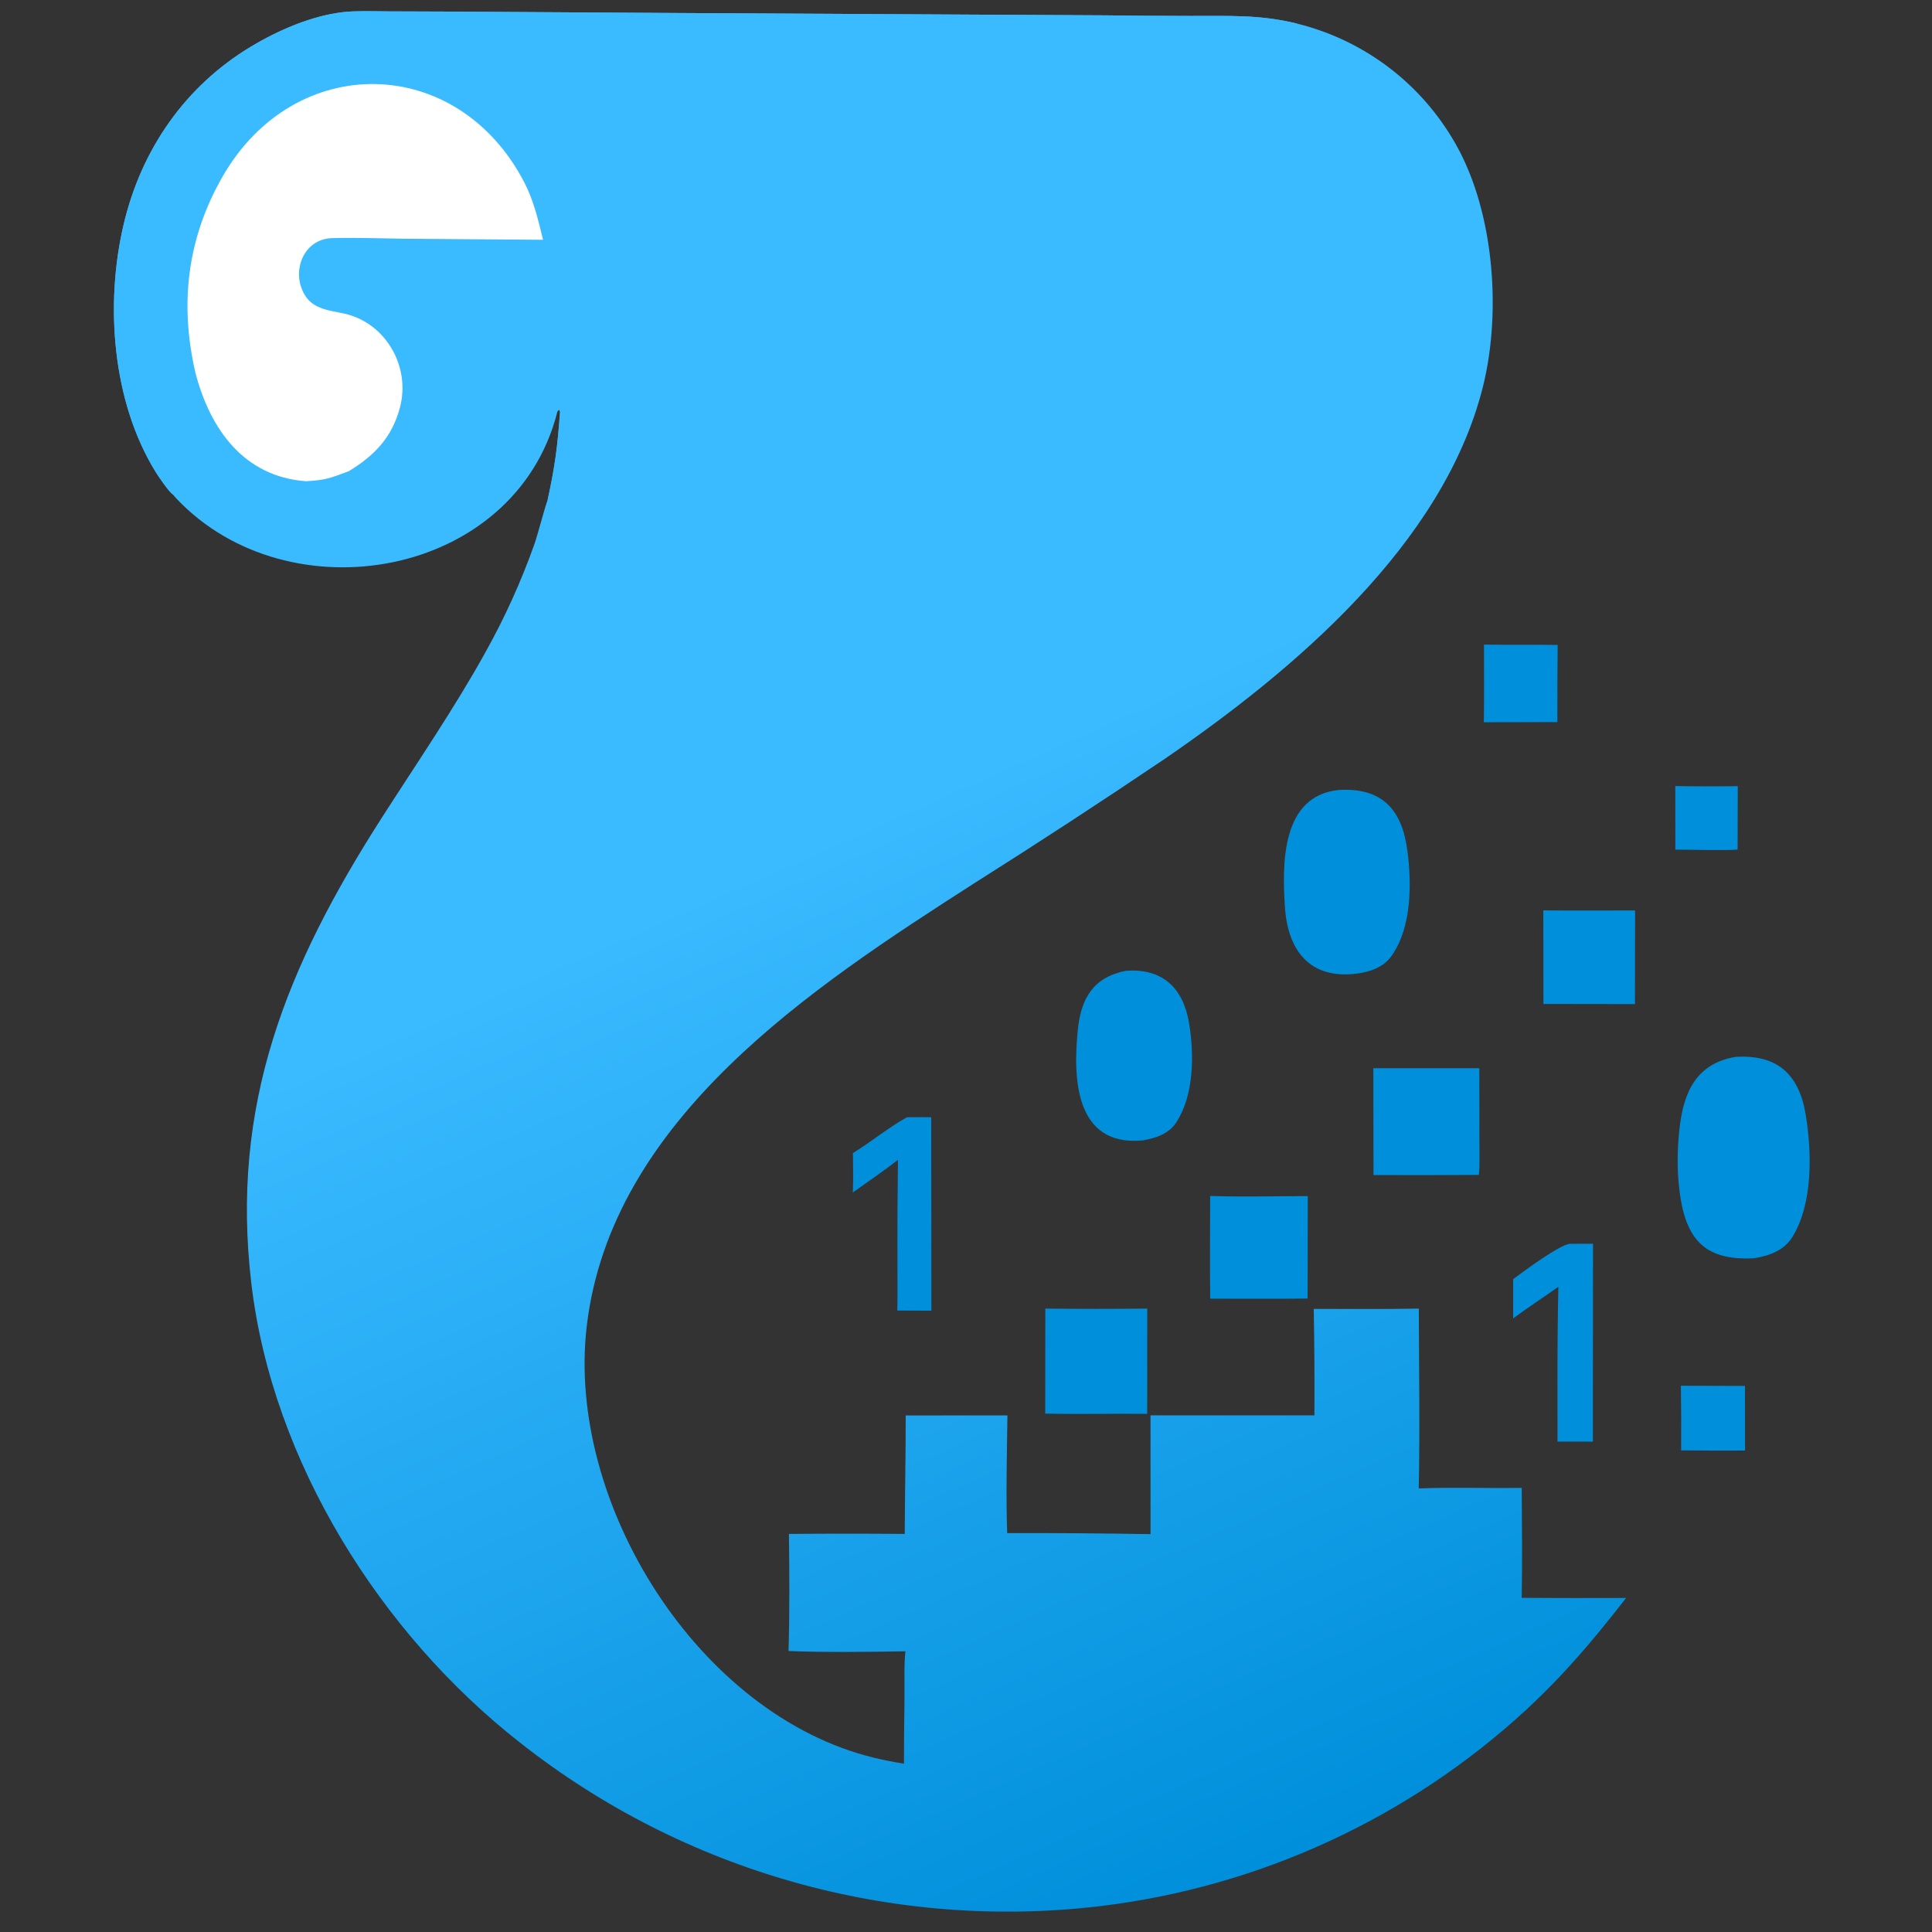 <svg width="732" height="732" viewBox="0 0 732 732" fill="none" xmlns="http://www.w3.org/2000/svg">
<rect x="0" y="0" width="732" height="732" fill="#333333" stroke="none"/>
<g clip-path="url(#clip0_12_3995)">
<path d="M65.561 187.404C63.903 186.25 60.058 180.572 58.926 178.734C42.487 152.061 39.745 115.184 46.837 85.072C53.518 56.703 70.073 32.651 95.219 17.582C105.517 11.412 117.985 6.015 129.964 4.596C134.56 4.051 141.227 4.269 146.001 4.302L168.805 4.385L257.165 4.933L418.591 5.814C429.379 5.958 440.169 6.034 450.958 6.044C465.357 6.092 477.259 5.441 491.415 8.938C515.931 14.98 537.04 30.52 550.094 52.134C566.005 77.998 569.119 117.549 561.837 146.592C546.85 206.36 489.932 254.127 441.425 287.435C417.466 303.603 393.262 319.406 368.823 334.839C307.775 374.02 231.6 423.866 222.311 502.415C214.393 569.365 264.518 649.864 331.279 666.012C334.987 666.897 338.727 667.636 342.492 668.226C342.475 660.005 342.604 651.667 342.703 643.434C342.761 638.519 342.476 630.308 343.048 625.652C329.815 625.882 311.85 626.089 298.76 625.537C299.198 611.374 299.091 595.418 298.913 581.182C313.541 581.051 328.17 581.05 342.798 581.181C342.829 566.241 343.189 551.161 343.149 536.288L381.695 536.272C381.525 550.238 381.09 566.946 381.607 580.862C399.713 580.819 417.819 580.951 435.922 581.259L435.909 536.252L498.007 536.249C498.086 522.805 498.001 509.361 497.753 495.92C510.899 495.907 524.443 496.06 537.557 495.797C537.612 518.161 538.008 541.689 537.529 563.938C550.208 563.43 563.727 563.938 576.553 563.722C576.604 577.31 576.821 591.84 576.542 605.394C589.731 605.479 602.919 605.493 616.108 605.435C603.689 621.345 593.274 633.803 578.33 647.739C533.637 688.915 477.111 714.97 416.773 722.207C338.181 731.535 259.105 709.23 196.971 660.208C144.088 618.773 103.256 553.714 95.248 486.451C87.171 418.604 108.567 366.146 144.63 309.865C157.777 289.347 172.119 268.443 183.891 247.191C191.225 234.073 197.438 220.36 202.466 206.197C203.761 202.547 206.614 191.432 207.462 189.53C210.29 176.642 211.243 169.179 212.187 156.11L211.813 155.302C211.379 155.709 211.252 155.701 211.107 156.269C195.048 219.071 109.29 233.885 66.841 188.888C66.358 188.376 65.999 187.966 65.561 187.404Z" fill="url(#paint0_linear_12_3995)"/>
<path d="M65.561 187.404C63.903 186.25 60.058 180.572 58.926 178.734C42.487 152.061 39.745 115.184 46.837 85.072C53.518 56.703 70.073 32.651 95.219 17.582C105.517 11.412 117.985 6.015 129.964 4.596C134.56 4.051 141.227 4.269 146.001 4.302L168.805 4.385L257.165 4.933L418.591 5.814C429.379 5.958 440.169 6.034 450.958 6.044C465.357 6.092 477.259 5.441 491.415 8.938C489.071 10.48 486.432 9.117 483.598 8.639C478.234 7.735 472.894 8.387 467.478 7.626C464.757 7.249 464.877 9.423 460.954 7.169C459.867 7.089 459.959 7.232 459.133 7.634C454.841 9.725 449.508 8.887 445.07 8.123C445.388 8.178 436.897 9.72 436.835 9.742C432.535 11.293 427.819 14.995 423.417 16.496C422.667 16.751 416.874 16.026 415.886 16.438C415.82 16.465 413.34 18.91 413.001 19.18C407.782 23.346 403.561 30.719 397.276 33.191C396.301 33.575 395.822 35.569 395.552 35.659C394.935 35.863 391.527 36.057 391.076 36.529C389.1 38.594 385.984 38.029 384.374 40.125C383.91 40.728 382.673 42.041 381.941 42.01C377.843 41.836 377.079 41.993 374.162 44.891C372.035 47.005 362.905 56.533 360.706 57.44L360.084 56.638C357.314 57.219 354.353 57.95 351.692 58.68C350.141 59.106 349.928 56.517 346.585 58.586C344.272 60.017 340.922 57.611 339.473 59.393C340.753 62.558 338.757 62.856 338.054 66.422C337.542 69.017 332.57 71.087 330.622 72.783C327.099 73.909 321.171 75.283 317.208 76.359C316.002 75.243 315.858 75.143 315.024 73.761C314.749 73.893 314.475 74.024 314.201 74.155L313.894 73.801L313.259 74.379C313.857 76.138 314.707 75.243 315.256 77.409L314.697 78.266L314.337 77.721L312.987 77.074C311.551 77.793 310.605 78.37 309.988 79.904C309.293 81.631 307.326 81.041 306.678 81.358C304.312 82.517 302.034 85.463 300.114 87.35C299.638 87.825 296.698 88.109 296.537 88.36C295.901 89.356 296.255 90.37 295.029 90.863C294.478 90.057 294.255 89.655 293.802 88.786C293.11 88.696 293.42 88.633 292.861 88.912L292.567 88.089L291.862 88.565L291.587 88.195C290.807 89.668 290.381 90.681 289.224 91.895L288.328 91.892L289.007 92.052L288.41 92.015C287.47 90.715 287.816 90.781 286.557 90.284L286.153 90.54C286.489 91.01 287.219 91.835 287.236 92.285C285.569 93.056 284.26 91.588 281.885 92.909C278.623 94.723 277.079 96.792 274.655 99.53L274.151 99.077C271.198 101.003 267.504 101.485 265.144 104.015C264.651 104.544 263.835 105.073 263.239 105.493L262.78 104.681C259.494 105.871 256.336 106.273 254.416 109.188L253.909 108.256C250.604 107.71 249.165 111.731 247.914 112.36C244.494 114.079 241.355 116.098 238.094 118.194C235.636 119.775 231.044 122.609 228.284 120.791C227.163 120.046 227.72 119.423 225.989 118.876C219.137 120.409 218.716 123.084 213.213 126.315C212.756 126.584 211.18 125.914 210.637 125.66C206.417 129.169 201.254 127.806 197.218 129.457C191.762 131.69 186.023 138.248 180.028 139.538C176.625 140.146 175.961 142.13 173.791 140.565L172.978 141.341C172.432 141.317 169.425 140.848 169.428 140.847C166.773 141.663 163.157 142.671 160.821 144.038C159.495 144.814 159.723 147.356 157.406 147.254C156.365 148.383 156.39 151.455 156.001 153.19C155.391 155.913 152.177 159.188 151.756 161.683C151.659 162.263 151.925 162.143 151.482 163.253C150.49 164.237 148.206 166.044 147.69 166.82L147.743 168.209C146.191 168.745 144.506 169.114 143.648 170.496C144.432 170.943 144.027 170.746 144.862 171.087C144.242 171.532 144.601 171.404 143.764 171.406L143.623 171.735C143.214 172.667 143.153 173.053 142.291 173.587L141.749 173.268L141.949 172.307C139.083 174.416 135.683 178.646 132.171 178.521C125.08 181.145 123.66 181.876 115.935 182.328C113.397 184.025 111.037 183.369 108.221 182.95C105.639 182.565 102.668 181.553 100.335 180.727C98.287 180.002 97.667 178.74 96.146 179.817C95.88 180.005 92.205 177.101 91.511 177.282L89.808 177.891C86.609 175.561 83.598 172.339 80.526 169.944C79.371 169.044 77.573 168.375 76.624 168C74.684 167.121 73.301 167.715 71.389 168.211C71.176 168.266 69.023 167.298 68.493 167.457C65.702 168.292 66.588 169.723 63.777 168.432C63.3 170.713 62.731 172.951 62.697 175.277C63.159 175.873 64.32 177.235 64.498 177.845C65.677 176.881 65.053 177.035 66.353 177.103C67.162 177.822 67.142 177.746 67.392 178.792C67.169 180.625 66.151 183.388 65.302 185.052C64.523 184.585 64.567 184.611 63.996 183.9L63.647 183.894C64.239 185.486 65.493 185.748 66.093 187.301L65.561 187.404Z" fill="#3ABAFF"/>
<path d="M115.935 182.328C92.478 180.627 79.633 162.715 74.042 141.244C68.02 115.22 70.874 90.401 84.278 66.991C111.675 19.145 173.431 20.399 198.676 69.161C202.222 76.011 203.891 83.251 205.755 90.849L153.14 90.448C144.088 90.334 134.829 89.979 125.843 90.22C114.79 90.518 110.128 103.192 115.56 111.877C118.777 117.248 125.063 117.608 130.491 118.828C146.184 122.356 155.6 138.891 151.555 154.3C148.547 165.757 141.878 172.583 132.171 178.521C125.08 181.145 123.66 181.876 115.935 182.328Z" fill="white"/>
<path d="M212.187 156.11C212.412 155.45 212.451 155.234 212.372 154.54L212.986 154.473C214.105 155.546 214.259 157.099 214.377 158.568C212.589 162.165 213.316 167.29 212.324 170.312C211.286 173.473 209.129 187.813 207.844 189.988L207.462 189.53C210.29 176.642 211.243 169.179 212.187 156.11Z" fill="#3ABAFF"/>
<path d="M657.45 400.454C673.063 399.398 681.576 406.718 684.14 422.279C686.487 436.528 686.978 456.239 678.936 468.926C675.766 473.927 669.982 475.883 664.433 476.755C648.341 477.473 639.933 471.835 636.942 455.183C635.346 446.297 635.32 437.117 636.268 428.14C637.74 414.202 642.41 403.046 657.45 400.454Z" fill="#008FDB"/>
<path d="M507.301 299.302C523.614 298.355 531.208 306.651 533.254 322.418C534.872 334.887 534.874 351.381 527.259 362.142C524.132 366.561 519.101 368.221 513.923 368.901C496.301 371.087 487.942 360.164 486.845 343.768C485.743 327.285 485.428 301.468 507.301 299.302Z" fill="#008FDB"/>
<path d="M426.43 367.843C440.403 366.721 448.281 374.277 450.512 387.61C452.467 399.296 452.455 414.732 445.773 425.096C442.822 429.673 437.985 431.193 432.924 432.081C407.284 434.511 406.458 408.436 408.391 389.965C409.623 378.202 414.252 370.311 426.43 367.843Z" fill="#008FDB"/>
<path d="M520.328 404.737L560.485 404.73L560.524 431.981C560.526 434.624 560.697 443.016 560.285 445.157C546.987 445.243 533.688 445.26 520.39 445.209L520.328 404.737Z" fill="#008FDB"/>
<path d="M396.056 495.792C408.927 495.935 421.799 495.935 434.67 495.794L434.651 535.686C421.819 535.549 408.825 535.874 396.016 535.591L396.056 495.792Z" fill="#008FDB"/>
<path d="M458.504 453.126C470.136 453.529 483.706 453.186 495.487 453.183L495.43 491.999C483.199 492.14 470.774 492.034 458.527 492.041C458.37 479.171 458.507 466.019 458.504 453.126Z" fill="#008FDB"/>
<path d="M594.864 471.256L603.56 471.228L603.509 546.201L590.109 546.209L590.101 526.304C590.057 513.381 590.167 500.457 590.431 487.537C584.743 491.594 578.953 495.351 573.291 499.517C573.333 494.557 573.34 489.596 573.314 484.636C577.075 481.844 591.091 471.416 594.864 471.256Z" fill="#008FDB"/>
<path d="M584.732 344.916C596.212 345.07 608.001 344.94 619.507 344.95L619.457 380.43L584.782 380.38L584.732 344.916Z" fill="#008FDB"/>
<path d="M343.623 423.305C346.649 423.246 349.787 423.289 352.823 423.29L352.884 496.59C348.584 496.6 344.283 496.586 339.982 496.548C340.107 490.139 340.01 483.414 340.017 476.979C339.98 464.461 340.05 451.943 340.226 439.426C335.297 443.335 328.385 448.021 323.12 451.809C323.334 447.07 323.196 441.663 323.168 436.866C329.818 432.793 336.838 427.061 343.623 423.305Z" fill="#008FDB"/>
<path d="M562.255 244.215C571.537 244.4 580.866 244.194 590.168 244.362C590.07 254.103 590.033 263.844 590.057 273.585L562.203 273.646C562.352 263.924 562.25 253.956 562.255 244.215Z" fill="#008FDB"/>
<path d="M636.85 525.03L661.138 525.099L661.165 549.593C653.091 549.63 645.017 549.608 636.943 549.526C637.014 541.361 636.983 533.195 636.85 525.03Z" fill="#008FDB"/>
<path d="M634.741 297.822C642.629 297.957 650.519 297.969 658.407 297.857L658.346 321.894C653.533 322.302 640.315 321.91 634.76 321.906L634.741 297.822Z" fill="#008FDB"/>
</g>
<defs>
<linearGradient id="paint0_linear_12_3995" x1="237.873" y1="90.746" x2="507.007" y2="695.098" gradientUnits="userSpaceOnUse">
<stop offset="0.36" stop-color="#3ABAFF"/>
<stop offset="1" stop-color="#008FDB"/>
</linearGradient>
<clipPath id="clip0_12_3995">
<rect width="732" height="732" fill="white"/>
</clipPath>
</defs>
</svg>
